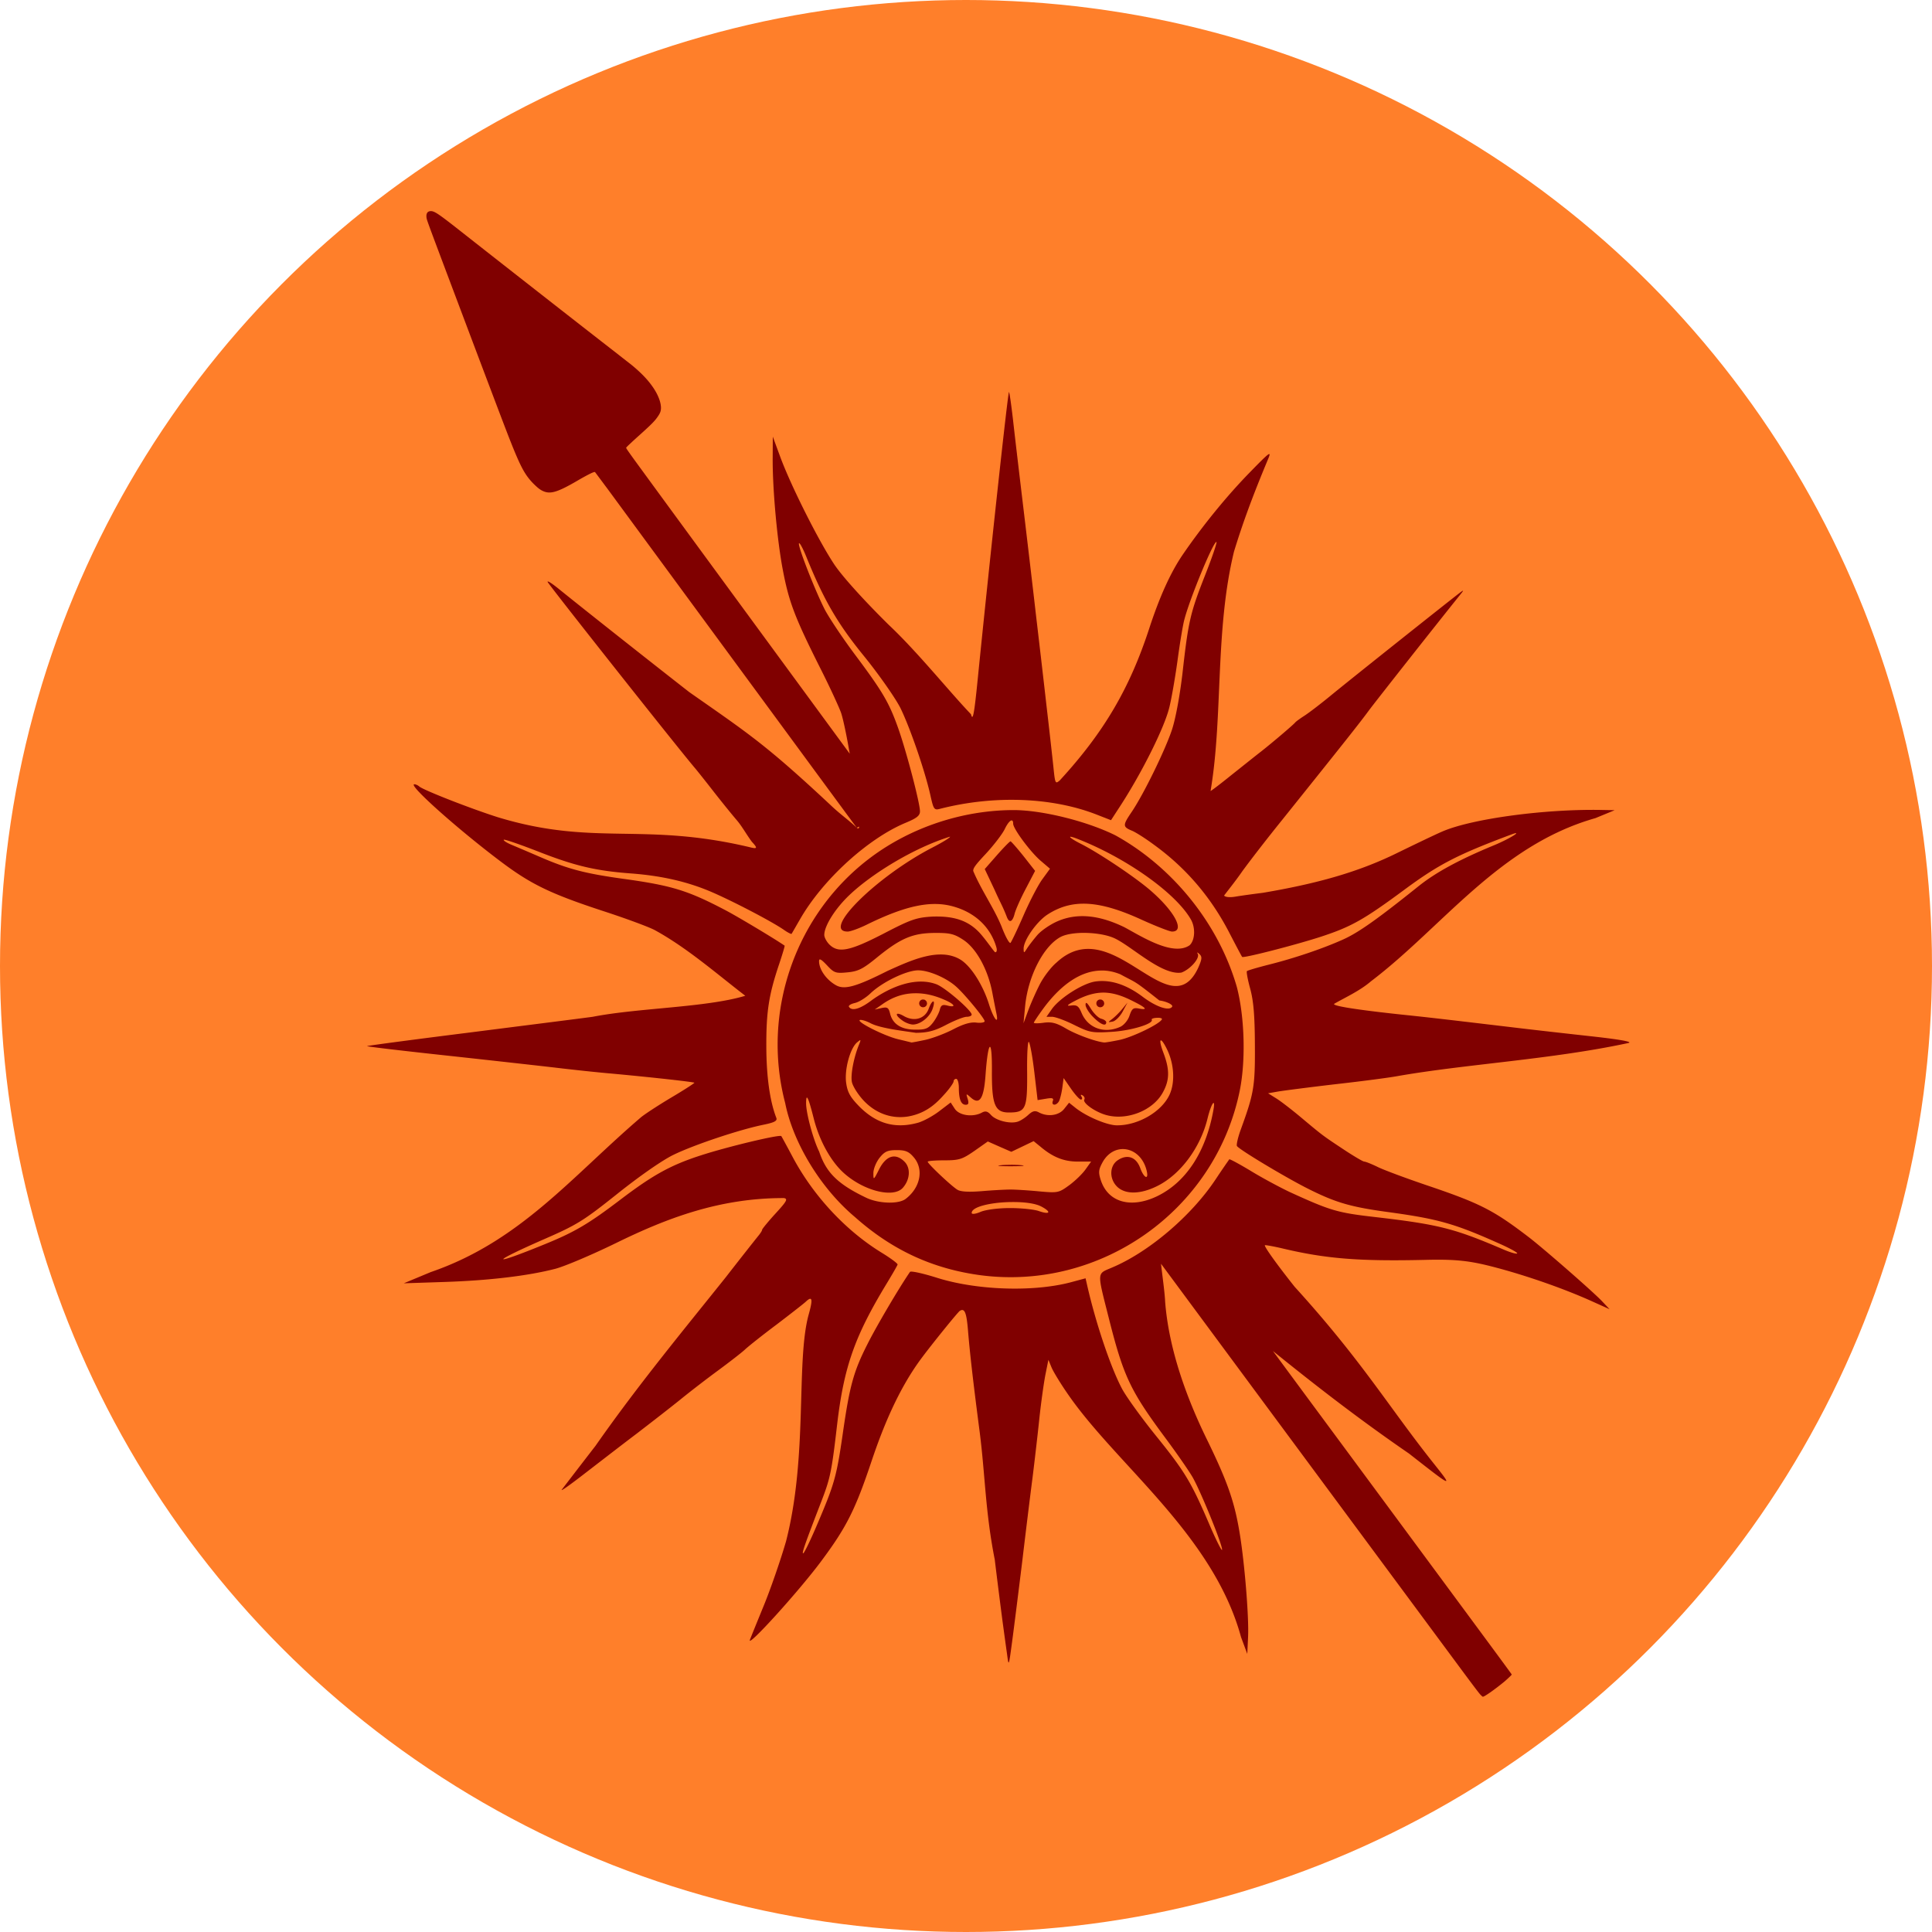 <?xml version="1.0" encoding="UTF-8" standalone="no"?>
<svg
   width="17mm"
   height="17mm"
   inkscape:version="1.2 (1:1.2+202206011327+fc4e4096c5)"
   sodipodi:docname="martell_logo.svg"
   version="1.1"
   viewBox="0 0 17 17"
   id="svg144944"
   xmlns:inkscape="http://www.inkscape.org/namespaces/inkscape"
   xmlns:sodipodi="http://sodipodi.sourceforge.net/DTD/sodipodi-0.dtd"
   xmlns="http://www.w3.org/2000/svg"
   xmlns:svg="http://www.w3.org/2000/svg">
  <defs
     id="defs144946" />
  <sodipodi:namedview
     bordercolor="#666666"
     borderopacity="1.0"
     inkscape:current-layer="g144942"
     inkscape:cx="62.937497"
     inkscape:cy="49.874998"
     inkscape:deskcolor="#d1d1d1"
     inkscape:document-units="mm"
     inkscape:pagecheckerboard="0"
     inkscape:pageopacity="0.0"
     inkscape:showpageshadow="2"
     inkscape:window-height="1403"
     inkscape:window-maximized="1"
     inkscape:window-width="2560"
     inkscape:window-x="3840"
     inkscape:window-y="0"
     inkscape:zoom="8.0000004"
     pagecolor="#ffffff"
     showgrid="true"
     showguides="false"
     id="namedview144936">
    <inkscape:grid
       dotted="false"
       originx="0"
       originy="0"
       spacingx="0.5"
       spacingy="0.5"
       type="xygrid"
       units="mm"
       id="grid144934" />
  </sodipodi:namedview>
  <g
     inkscape:groupmode="layer"
     inkscape:label="Layer 1"
     id="g144942">
    <ellipse
       cx="8.5"
       cy="8.5"
       fill="#fce94f"
       stop-color="#000000"
       style="paint-order:fill markers stroke;fill:#ff7f2a"
       id="ellipse144938"
       ry="8.5"
       rx="8.5" />
    <path
       id="path247-8-1-8"
       style="fill:#800000;stroke-width:0.459"
       d="M 3.786 1.858 C 3.76 1.86 3.748 1.881 3.753 1.916 C 3.756 1.94 3.769 1.972 4.156 3 C 4.45 3.779 4.467 3.821 4.504 3.914 C 4.586 4.118 4.623 4.184 4.695 4.257 C 4.731 4.292 4.749 4.307 4.774 4.319 C 4.839 4.351 4.901 4.334 5.075 4.233 C 5.143 4.193 5.202 4.162 5.221 4.156 C 5.233 4.152 5.233 4.152 5.237 4.156 C 5.24 4.159 5.287 4.223 5.344 4.299 C 5.665 4.736 6.187 5.446 7.023 6.583 C 7.214 6.843 7.384 7.074 7.539 7.284 C 7.549 7.278 7.55 7.278 7.56 7.273 C 7.559 7.28 7.558 7.285 7.557 7.287 C 7.553 7.291 7.545 7.289 7.539 7.284 C 7.469 7.216 7.391 7.164 7.303 7.079 C 6.735 6.549 6.592 6.459 6.065 6.09 C 5.752 5.846 5.11 5.339 4.907 5.174 C 4.853 5.131 4.814 5.106 4.819 5.121 C 4.828 5.145 5.95 6.564 6.113 6.756 C 6.136 6.783 6.209 6.875 6.276 6.961 C 6.343 7.047 6.436 7.162 6.483 7.217 C 6.528 7.269 6.567 7.341 6.615 7.406 C 6.668 7.463 6.665 7.472 6.599 7.455 C 5.655 7.231 5.234 7.449 4.384 7.192 C 4.149 7.118 3.725 6.952 3.69 6.921 C 3.678 6.91 3.658 6.901 3.646 6.901 C 3.584 6.901 4.034 7.302 4.417 7.589 C 4.675 7.782 4.846 7.865 5.306 8.016 C 5.506 8.081 5.711 8.157 5.761 8.184 C 6.045 8.339 6.308 8.57 6.558 8.762 C 6.212 8.866 5.62 8.868 5.215 8.947 C 5.114 8.961 4.628 9.022 4.135 9.085 C 3.641 9.147 3.234 9.201 3.23 9.205 C 3.227 9.209 3.533 9.245 3.912 9.286 C 4.29 9.327 4.728 9.376 4.884 9.394 C 5.041 9.413 5.267 9.437 5.386 9.447 C 5.733 9.479 6.102 9.52 6.11 9.527 C 6.113 9.53 6.021 9.59 5.904 9.659 C 5.787 9.729 5.668 9.807 5.638 9.833 C 5.028 10.356 4.577 10.923 3.791 11.193 L 3.553 11.292 L 3.917 11.28 C 4.308 11.267 4.647 11.226 4.884 11.165 C 4.966 11.144 5.207 11.042 5.42 10.938 C 5.865 10.72 6.33 10.541 6.898 10.542 C 6.935 10.549 6.923 10.57 6.823 10.679 C 6.759 10.749 6.706 10.814 6.706 10.821 C 6.706 10.829 6.691 10.852 6.673 10.874 C 6.655 10.896 6.525 11.06 6.386 11.239 C 6.019 11.698 5.614 12.187 5.24 12.722 C 5.09 12.916 4.957 13.09 4.943 13.108 C 4.93 13.127 5.021 13.062 5.146 12.965 C 5.272 12.868 5.476 12.71 5.602 12.615 C 5.727 12.519 5.901 12.384 5.989 12.313 C 6.076 12.242 6.227 12.126 6.324 12.055 C 6.42 11.984 6.525 11.903 6.556 11.874 C 6.587 11.845 6.713 11.745 6.836 11.653 C 6.958 11.56 7.072 11.471 7.089 11.455 C 7.148 11.399 7.155 11.428 7.114 11.573 C 7.003 11.99 7.11 12.811 6.916 13.564 C 6.867 13.733 6.778 13.989 6.719 14.132 C 6.66 14.276 6.606 14.409 6.599 14.428 C 6.566 14.512 7.024 14.008 7.223 13.741 C 7.45 13.437 7.527 13.282 7.672 12.848 C 7.767 12.567 7.899 12.236 8.101 11.961 C 8.197 11.831 8.426 11.548 8.445 11.535 C 8.487 11.508 8.504 11.547 8.517 11.7 C 8.533 11.898 8.563 12.161 8.621 12.605 C 8.669 12.982 8.67 13.305 8.753 13.723 C 8.781 13.955 8.814 14.21 8.825 14.292 C 8.836 14.373 8.852 14.491 8.861 14.553 C 8.876 14.667 8.876 14.667 8.905 14.451 C 8.921 14.332 8.961 14.015 8.994 13.746 C 9.026 13.477 9.067 13.144 9.085 13.006 C 9.102 12.869 9.129 12.639 9.144 12.495 C 9.159 12.351 9.184 12.173 9.198 12.1 L 9.225 11.965 L 9.253 12.033 C 9.269 12.071 9.337 12.183 9.406 12.281 C 9.838 12.9 10.677 13.512 10.92 14.405 L 10.975 14.553 L 10.982 14.405 C 10.99 14.246 10.957 13.817 10.916 13.541 C 10.869 13.229 10.809 13.052 10.612 12.65 C 10.451 12.318 10.285 11.885 10.252 11.451 C 10.25 11.381 10.223 11.189 10.216 11.12 C 10.784 11.888 11.327 12.622 12.796 14.606 C 12.95 14.814 13.012 14.897 13.026 14.911 C 13.036 14.922 13.046 14.93 13.048 14.93 C 13.062 14.93 13.153 14.866 13.237 14.797 C 13.264 14.774 13.302 14.738 13.302 14.735 C 13.302 14.731 13.256 14.669 12.03 13.01 C 11.705 12.57 11.472 12.256 11.201 11.888 C 11.575 12.19 11.961 12.49 12.398 12.79 C 12.794 13.1 12.792 13.099 12.601 12.859 C 12.214 12.37 11.977 11.966 11.393 11.324 C 11.236 11.127 11.121 10.966 11.13 10.957 C 11.133 10.954 11.203 10.966 11.284 10.985 C 11.666 11.076 11.957 11.099 12.535 11.086 C 12.811 11.079 12.935 11.093 13.161 11.153 C 13.441 11.227 13.763 11.34 14.003 11.448 L 14.163 11.52 L 14.095 11.448 C 14.015 11.364 13.589 10.992 13.457 10.89 C 13.14 10.647 13.024 10.588 12.547 10.427 C 12.371 10.367 12.182 10.297 12.126 10.27 C 12.071 10.243 12.016 10.221 12.004 10.221 C 11.993 10.221 11.91 10.172 11.821 10.113 C 11.637 9.991 11.642 9.995 11.445 9.83 C 11.366 9.764 11.269 9.689 11.23 9.665 L 11.158 9.62 L 11.249 9.604 C 11.299 9.596 11.529 9.566 11.761 9.539 C 11.993 9.513 12.233 9.481 12.296 9.469 C 12.898 9.363 13.661 9.322 14.331 9.177 C 14.366 9.167 14.256 9.147 14.024 9.121 C 13.825 9.099 13.493 9.062 13.287 9.037 C 12.605 8.956 12.548 8.95 12.319 8.926 C 11.92 8.883 11.713 8.849 11.741 8.832 C 11.832 8.779 11.966 8.719 12.064 8.634 C 12.693 8.157 13.191 7.439 14.038 7.199 L 14.208 7.129 L 14.095 7.127 C 13.6 7.117 12.957 7.203 12.695 7.315 C 12.638 7.339 12.457 7.426 12.291 7.507 C 11.945 7.677 11.578 7.777 11.112 7.856 C 11.024 7.867 10.915 7.882 10.869 7.89 C 10.82 7.898 10.78 7.894 10.771 7.88 C 10.795 7.848 10.879 7.743 10.93 7.668 C 11.007 7.563 11.138 7.393 11.288 7.207 C 11.82 6.543 11.957 6.371 12.044 6.253 C 12.096 6.182 12.663 5.463 12.851 5.23 C 12.88 5.194 12.881 5.19 12.853 5.21 C 12.774 5.269 11.85 6.004 11.704 6.125 C 11.616 6.197 11.514 6.275 11.476 6.299 C 11.439 6.323 11.403 6.349 11.397 6.357 C 11.38 6.378 11.193 6.537 11.091 6.617 C 11.043 6.654 10.926 6.748 10.83 6.824 C 10.735 6.901 10.654 6.962 10.652 6.96 C 10.763 6.306 10.689 5.55 10.858 4.854 C 10.934 4.605 11.021 4.368 11.155 4.047 C 11.191 3.962 11.179 3.97 10.993 4.161 C 10.792 4.367 10.575 4.634 10.402 4.888 C 10.297 5.044 10.201 5.257 10.11 5.537 C 9.941 6.052 9.719 6.438 9.326 6.866 C 9.286 6.901 9.284 6.896 9.269 6.748 C 9.26 6.663 9.233 6.42 9.208 6.207 C 9.184 5.995 9.143 5.642 9.117 5.423 C 9.092 5.204 9.042 4.779 9.006 4.479 C 8.97 4.179 8.928 3.823 8.913 3.688 C 8.897 3.553 8.882 3.446 8.878 3.45 C 8.868 3.46 8.716 4.856 8.604 5.967 C 8.572 6.289 8.56 6.349 8.544 6.285 C 8.35 6.082 8.074 5.737 7.82 5.498 C 7.598 5.279 7.411 5.071 7.342 4.968 C 7.206 4.765 6.962 4.28 6.867 4.024 L 6.8 3.842 L 6.799 4.027 C 6.797 4.302 6.839 4.763 6.89 5.024 C 6.942 5.296 6.995 5.435 7.21 5.864 C 7.298 6.037 7.383 6.222 7.401 6.273 C 7.421 6.334 7.45 6.475 7.477 6.632 C 6.714 5.592 5.924 4.515 5.657 4.149 C 5.515 3.955 5.508 3.943 5.51 3.939 C 5.513 3.933 5.563 3.886 5.629 3.827 C 5.71 3.754 5.739 3.726 5.765 3.696 C 5.787 3.669 5.803 3.645 5.81 3.626 C 5.828 3.578 5.805 3.498 5.752 3.417 C 5.707 3.349 5.649 3.287 5.561 3.214 C 5.555 3.209 5.494 3.162 5.427 3.109 C 5.139 2.886 4.318 2.243 4.04 2.024 C 3.868 1.889 3.829 1.862 3.798 1.858 C 3.794 1.858 3.79 1.857 3.786 1.858 z M 10.702 4.769 C 10.703 4.768 10.704 4.769 10.704 4.769 C 10.71 4.775 10.664 4.909 10.602 5.066 C 10.473 5.394 10.456 5.468 10.405 5.923 C 10.382 6.119 10.345 6.322 10.312 6.422 C 10.251 6.604 10.063 6.989 9.958 7.144 C 9.878 7.262 9.878 7.275 9.959 7.309 C 9.994 7.323 10.084 7.381 10.158 7.436 C 10.404 7.615 10.64 7.861 10.823 8.219 C 10.878 8.325 10.926 8.416 10.93 8.42 C 10.941 8.433 11.403 8.314 11.624 8.242 C 11.889 8.155 12 8.093 12.357 7.829 C 12.662 7.604 12.823 7.521 13.298 7.343 C 13.411 7.301 13.285 7.38 13.15 7.436 C 12.84 7.564 12.632 7.677 12.478 7.801 C 12.121 8.087 11.956 8.204 11.822 8.265 C 11.643 8.346 11.389 8.432 11.161 8.489 C 11.063 8.514 10.978 8.539 10.972 8.545 C 10.966 8.551 10.979 8.621 11.001 8.701 C 11.03 8.808 11.041 8.936 11.042 9.197 C 11.044 9.562 11.034 9.62 10.916 9.944 C 10.892 10.011 10.878 10.074 10.884 10.084 C 10.904 10.116 11.326 10.369 11.522 10.466 C 11.757 10.583 11.889 10.621 12.213 10.665 C 12.658 10.726 12.799 10.766 13.205 10.948 C 13.291 10.987 13.356 11.023 13.35 11.029 C 13.343 11.036 13.292 11.021 13.235 10.997 C 12.795 10.808 12.66 10.774 12.091 10.708 C 11.769 10.671 11.707 10.653 11.351 10.49 C 11.27 10.452 11.118 10.371 11.014 10.308 C 10.91 10.245 10.821 10.197 10.817 10.201 C 10.813 10.206 10.757 10.286 10.694 10.381 C 10.481 10.7 10.11 11.016 9.786 11.153 C 9.649 11.212 9.651 11.18 9.759 11.608 C 9.887 12.114 9.947 12.239 10.258 12.658 C 10.354 12.787 10.459 12.939 10.492 12.995 C 10.564 13.118 10.763 13.608 10.753 13.638 C 10.75 13.649 10.696 13.543 10.636 13.401 C 10.48 13.038 10.424 12.946 10.167 12.628 C 10.043 12.474 9.911 12.291 9.874 12.222 C 9.774 12.035 9.642 11.643 9.566 11.309 L 9.552 11.248 L 9.422 11.283 C 9.089 11.371 8.588 11.353 8.24 11.242 C 8.119 11.204 8.014 11.181 8.007 11.192 C 7.914 11.327 7.713 11.667 7.632 11.829 C 7.51 12.07 7.476 12.194 7.415 12.62 C 7.361 12.991 7.343 13.056 7.197 13.399 C 7.138 13.539 7.08 13.66 7.069 13.667 C 7.05 13.678 7.083 13.585 7.223 13.222 C 7.306 13.008 7.317 12.956 7.366 12.535 C 7.426 12.025 7.521 11.757 7.804 11.291 C 7.853 11.21 7.896 11.136 7.898 11.127 C 7.9 11.118 7.838 11.072 7.76 11.024 C 7.443 10.83 7.158 10.524 6.976 10.183 C 6.924 10.085 6.878 10.001 6.875 9.997 C 6.862 9.98 6.406 10.089 6.171 10.165 C 5.903 10.251 5.746 10.338 5.459 10.556 C 5.18 10.768 5.059 10.84 4.794 10.948 C 4.312 11.145 4.306 11.115 4.785 10.905 C 5.079 10.777 5.134 10.742 5.434 10.503 C 5.627 10.349 5.829 10.208 5.927 10.161 C 6.106 10.074 6.5 9.942 6.712 9.898 C 6.816 9.877 6.841 9.863 6.831 9.836 C 6.774 9.69 6.744 9.473 6.743 9.209 C 6.742 8.9 6.765 8.753 6.856 8.483 C 6.885 8.396 6.907 8.323 6.904 8.321 C 6.824 8.265 6.497 8.069 6.387 8.011 C 6.052 7.835 5.914 7.792 5.478 7.732 C 5.149 7.686 5.003 7.648 4.767 7.547 C 4.663 7.502 4.543 7.451 4.5 7.433 C 4.457 7.415 4.427 7.395 4.433 7.389 C 4.439 7.383 4.577 7.431 4.739 7.494 C 5.055 7.618 5.24 7.662 5.545 7.685 C 5.818 7.705 6.046 7.757 6.257 7.847 C 6.448 7.929 6.787 8.106 6.895 8.18 C 6.93 8.205 6.962 8.221 6.965 8.217 C 6.969 8.212 7 8.157 7.036 8.095 C 7.235 7.744 7.636 7.378 7.971 7.239 C 8.067 7.199 8.095 7.177 8.095 7.139 C 8.095 7.066 7.972 6.598 7.901 6.401 C 7.822 6.18 7.765 6.083 7.52 5.756 C 7.409 5.607 7.29 5.428 7.254 5.357 C 7.166 5.182 7.021 4.809 7.03 4.782 C 7.034 4.769 7.062 4.819 7.092 4.892 C 7.249 5.28 7.367 5.484 7.604 5.775 C 7.736 5.938 7.879 6.143 7.923 6.23 C 8.007 6.401 8.139 6.783 8.187 6.999 C 8.215 7.125 8.22 7.131 8.275 7.116 C 8.751 6.995 9.265 7.015 9.658 7.171 L 9.776 7.217 L 9.837 7.123 C 10.033 6.828 10.242 6.413 10.288 6.229 C 10.307 6.155 10.339 5.971 10.36 5.821 C 10.38 5.671 10.407 5.507 10.42 5.457 C 10.466 5.275 10.67 4.78 10.702 4.769 z M 8.918 7.128 C 8.47 7.129 8.018 7.279 7.663 7.544 C 7 8.039 6.698 8.905 6.909 9.706 C 6.976 10.045 7.212 10.448 7.524 10.71 C 7.85 11 8.208 11.165 8.629 11.221 C 9.687 11.359 10.687 10.651 10.906 9.61 C 10.963 9.343 10.953 8.952 10.883 8.684 C 10.721 8.123 10.314 7.626 9.814 7.35 C 9.562 7.225 9.169 7.128 8.918 7.128 z M 8.901 7.219 C 8.91 7.219 8.915 7.228 8.915 7.248 C 8.915 7.292 9.066 7.496 9.157 7.574 L 9.239 7.644 L 9.17 7.739 C 9.133 7.79 9.059 7.933 9.006 8.055 C 8.953 8.177 8.901 8.285 8.892 8.296 C 8.882 8.306 8.847 8.242 8.813 8.153 C 8.748 7.993 8.634 7.832 8.564 7.665 C 8.56 7.64 8.587 7.606 8.675 7.512 C 8.747 7.434 8.821 7.337 8.841 7.295 C 8.864 7.247 8.887 7.22 8.901 7.219 z M 8.359 7.362 C 8.365 7.368 8.295 7.411 8.204 7.458 C 7.711 7.713 7.224 8.197 7.459 8.197 C 7.483 8.197 7.557 8.17 7.623 8.138 C 7.97 7.967 8.196 7.92 8.394 7.978 C 8.581 8.032 8.713 8.157 8.765 8.328 C 8.775 8.359 8.772 8.379 8.757 8.379 C 8.746 8.374 8.694 8.295 8.635 8.225 C 8.525 8.096 8.391 8.06 8.208 8.065 C 8.065 8.073 8.019 8.088 7.775 8.215 C 7.477 8.369 7.377 8.389 7.298 8.311 C 7.273 8.286 7.253 8.248 7.253 8.227 C 7.253 8.147 7.35 7.993 7.475 7.875 C 7.666 7.693 8.034 7.463 8.359 7.362 z M 9.423 7.363 C 9.431 7.364 9.445 7.368 9.467 7.376 C 9.902 7.543 10.345 7.856 10.479 8.091 C 10.521 8.164 10.515 8.275 10.467 8.318 C 10.32 8.418 10.043 8.239 9.894 8.159 C 9.67 8.05 9.477 8.032 9.306 8.106 C 9.241 8.134 9.159 8.19 9.125 8.231 C 9.091 8.271 9.051 8.323 9.036 8.347 C 9.01 8.388 9.008 8.388 9.007 8.349 C 9.005 8.277 9.118 8.114 9.213 8.05 C 9.43 7.907 9.667 7.919 10.046 8.093 C 10.172 8.15 10.292 8.197 10.313 8.197 C 10.43 8.197 10.337 8.02 10.123 7.835 C 9.988 7.718 9.672 7.507 9.513 7.426 C 9.435 7.387 9.4 7.36 9.423 7.363 z M 8.892 7.403 C 8.886 7.402 8.832 7.457 8.773 7.524 L 8.665 7.647 L 8.752 7.831 C 8.804 7.948 8.821 7.969 8.86 8.07 C 8.881 8.124 8.909 8.113 8.927 8.043 C 8.935 8.009 8.979 7.909 9.025 7.822 L 9.108 7.663 L 9.006 7.533 C 8.949 7.462 8.898 7.404 8.892 7.403 z M 8.222 8.209 C 8.36 8.208 8.396 8.217 8.478 8.271 C 8.591 8.346 8.692 8.529 8.731 8.731 C 8.745 8.806 8.762 8.891 8.768 8.919 C 8.79 9.024 8.743 8.965 8.703 8.839 C 8.65 8.668 8.545 8.503 8.453 8.445 C 8.268 8.331 8.012 8.452 7.81 8.543 C 7.534 8.682 7.433 8.71 7.359 8.671 C 7.273 8.624 7.207 8.532 7.207 8.457 C 7.207 8.43 7.225 8.439 7.276 8.493 C 7.339 8.561 7.353 8.566 7.457 8.556 C 7.551 8.547 7.593 8.526 7.713 8.428 C 7.922 8.257 8.028 8.211 8.222 8.209 z M 9.504 8.209 C 9.616 8.205 9.745 8.223 9.819 8.262 C 9.971 8.339 10.226 8.583 10.395 8.558 C 10.473 8.53 10.56 8.431 10.539 8.393 C 10.53 8.377 10.536 8.378 10.554 8.395 C 10.579 8.418 10.577 8.439 10.544 8.514 C 10.291 9.062 9.789 8.007 9.295 8.471 C 9.248 8.51 9.183 8.596 9.15 8.66 C 9.117 8.724 9.071 8.828 9.048 8.89 L 9.006 9.004 L 9.02 8.856 C 9.045 8.589 9.184 8.32 9.337 8.242 C 9.376 8.223 9.437 8.212 9.504 8.209 z M 8.078 8.538 C 8.173 8.538 8.327 8.604 8.414 8.682 C 8.492 8.752 8.664 8.961 8.664 8.986 C 8.664 8.997 8.631 9.003 8.59 8.998 C 8.54 8.992 8.476 9.011 8.388 9.057 C 8.317 9.094 8.206 9.136 8.142 9.15 C 8.077 9.164 8.022 9.174 8.02 9.173 C 8.017 9.172 7.964 9.159 7.901 9.144 C 7.778 9.114 7.529 8.988 7.567 8.975 C 7.58 8.971 7.624 8.984 7.663 9.005 C 7.751 9.049 7.947 9.071 8.059 9.088 C 8.164 9.087 8.225 9.071 8.327 9.017 C 8.4 8.979 8.481 8.947 8.505 8.947 C 8.53 8.947 8.55 8.938 8.55 8.928 C 8.55 8.892 8.323 8.695 8.243 8.662 C 8.056 8.59 7.831 8.686 7.672 8.8 C 7.57 8.878 7.495 8.9 7.47 8.859 C 7.464 8.848 7.486 8.834 7.52 8.826 C 7.555 8.819 7.617 8.781 7.658 8.742 C 7.763 8.641 7.976 8.539 8.078 8.538 z M 9.686 8.54 C 9.744 8.538 9.801 8.55 9.858 8.573 C 10.01 8.656 9.966 8.617 10.201 8.803 C 10.266 8.812 10.324 8.841 10.314 8.858 C 10.288 8.899 10.173 8.86 10.055 8.771 C 9.913 8.664 9.773 8.618 9.641 8.636 C 9.532 8.65 9.328 8.779 9.257 8.877 L 9.208 8.947 L 9.258 8.947 C 9.285 8.947 9.373 8.979 9.453 9.019 C 9.589 9.086 9.609 9.09 9.786 9.079 C 9.957 9.068 10.156 9.007 10.134 8.972 C 10.13 8.965 10.15 8.957 10.18 8.956 C 10.21 8.954 10.23 8.961 10.223 8.971 C 10.196 9.015 9.964 9.126 9.853 9.15 C 9.786 9.164 9.725 9.174 9.716 9.173 C 9.642 9.166 9.473 9.104 9.383 9.052 C 9.297 9.001 9.254 8.99 9.185 8.999 C 9.136 9.006 9.097 9.006 9.097 8.999 C 9.097 8.993 9.134 8.938 9.178 8.877 C 9.339 8.658 9.513 8.544 9.686 8.54 z M 9.712 8.734 C 9.785 8.735 9.86 8.756 9.946 8.798 C 10.086 8.866 10.109 8.891 10.02 8.874 C 9.972 8.865 9.96 8.875 9.939 8.936 C 9.926 8.977 9.89 9.02 9.858 9.035 C 9.717 9.099 9.573 9.047 9.517 8.913 C 9.491 8.851 9.476 8.841 9.422 8.848 C 9.376 8.854 9.393 8.84 9.484 8.794 C 9.566 8.754 9.638 8.734 9.712 8.734 z M 8.054 8.74 C 8.134 8.739 8.218 8.757 8.305 8.795 C 8.401 8.835 8.42 8.869 8.336 8.848 C 8.293 8.837 8.279 8.844 8.269 8.887 C 8.261 8.916 8.234 8.967 8.208 9 C 8.168 9.051 8.142 9.061 8.054 9.06 C 7.931 9.06 7.855 9.012 7.832 8.919 C 7.819 8.866 7.808 8.859 7.757 8.87 L 7.697 8.883 L 7.765 8.836 C 7.855 8.772 7.952 8.74 8.054 8.74 z M 8.117 8.795 A 0.034 0.034 0 0 0 8.088 8.829 A 0.034 0.034 0 0 0 8.123 8.863 A 0.034 0.034 0 0 0 8.157 8.829 A 0.034 0.034 0 0 0 8.157 8.827 A 0.034 0.034 0 0 0 8.156 8.824 A 0.034 0.034 0 0 0 8.156 8.822 A 0.034 0.034 0 0 0 8.155 8.819 A 0.034 0.034 0 0 0 8.155 8.817 A 0.034 0.034 0 0 0 8.154 8.815 A 0.034 0.034 0 0 0 8.153 8.813 A 0.034 0.034 0 0 0 8.152 8.812 A 0.034 0.034 0 0 0 8.151 8.81 A 0.034 0.034 0 0 0 8.15 8.809 A 0.034 0.034 0 0 1 8.15 8.808 A 0.034 0.034 0 0 0 8.148 8.806 A 0.034 0.034 0 0 1 8.147 8.806 A 0.034 0.034 0 0 0 8.146 8.804 A 0.034 0.034 0 0 0 8.145 8.803 A 0.034 0.034 0 0 1 8.144 8.803 A 0.034 0.034 0 0 0 8.143 8.802 A 0.034 0.034 0 0 1 8.142 8.801 A 0.034 0.034 0 0 0 8.141 8.8 A 0.034 0.034 0 0 0 8.139 8.799 A 0.034 0.034 0 0 0 8.137 8.798 A 0.034 0.034 0 0 0 8.136 8.797 A 0.034 0.034 0 0 0 8.133 8.796 A 0.034 0.034 0 0 0 8.132 8.796 A 0.034 0.034 0 0 0 8.129 8.795 A 0.034 0.034 0 0 0 8.127 8.795 A 0.034 0.034 0 0 0 8.123 8.795 A 0.034 0.034 0 0 1 8.123 8.795 A 0.034 0.034 0 0 0 8.117 8.795 z M 9.676 8.795 A 0.034 0.034 0 0 0 9.647 8.829 A 0.034 0.034 0 0 0 9.682 8.863 A 0.034 0.034 0 0 0 9.716 8.829 A 0.034 0.034 0 0 0 9.716 8.827 A 0.034 0.034 0 0 0 9.715 8.824 A 0.034 0.034 0 0 0 9.715 8.822 A 0.034 0.034 0 0 0 9.714 8.819 A 0.034 0.034 0 0 0 9.714 8.817 A 0.034 0.034 0 0 0 9.713 8.815 A 0.034 0.034 0 0 0 9.712 8.813 A 0.034 0.034 0 0 0 9.711 8.812 A 0.034 0.034 0 0 0 9.711 8.81 A 0.034 0.034 0 0 0 9.709 8.809 A 0.034 0.034 0 0 1 9.709 8.808 A 0.034 0.034 0 0 0 9.708 8.807 A 0.034 0.034 0 0 0 9.706 8.806 A 0.034 0.034 0 0 0 9.705 8.804 A 0.034 0.034 0 0 1 9.705 8.804 A 0.034 0.034 0 0 0 9.703 8.803 A 0.034 0.034 0 0 1 9.703 8.802 A 0.034 0.034 0 0 0 9.701 8.801 A 0.034 0.034 0 0 0 9.7 8.8 A 0.034 0.034 0 0 0 9.698 8.799 A 0.034 0.034 0 0 0 9.697 8.798 A 0.034 0.034 0 0 0 9.695 8.797 A 0.034 0.034 0 0 0 9.693 8.797 A 0.034 0.034 0 0 0 9.691 8.796 A 0.034 0.034 0 0 0 9.688 8.795 A 0.034 0.034 0 0 0 9.686 8.795 A 0.034 0.034 0 0 0 9.683 8.795 A 0.034 0.034 0 0 0 9.682 8.795 A 0.034 0.034 0 0 0 9.676 8.795 z M 8.212 8.812 C 8.203 8.812 8.187 8.834 8.171 8.878 C 8.138 8.965 8.044 8.992 7.954 8.941 C 7.878 8.897 7.868 8.929 7.941 8.98 C 7.968 9 8.01 9.015 8.033 9.015 C 8.098 9.015 8.181 8.95 8.206 8.877 C 8.221 8.834 8.22 8.812 8.212 8.812 z M 9.921 8.822 L 9.876 8.877 C 9.851 8.908 9.811 8.947 9.788 8.965 C 9.747 8.996 9.747 8.997 9.79 8.989 C 9.814 8.985 9.854 8.946 9.878 8.902 L 9.921 8.822 z M 9.559 8.825 C 9.554 8.825 9.552 8.83 9.552 8.841 C 9.552 8.864 9.582 8.913 9.619 8.949 C 9.684 9.015 9.734 9.035 9.734 8.995 C 9.734 8.984 9.714 8.97 9.69 8.964 C 9.665 8.957 9.625 8.918 9.599 8.876 C 9.579 8.843 9.566 8.826 9.559 8.825 z M 7.567 9.153 C 7.574 9.151 7.571 9.161 7.561 9.186 C 7.513 9.3 7.483 9.457 7.496 9.521 C 7.504 9.559 7.552 9.635 7.603 9.688 C 7.71 9.799 7.848 9.847 7.991 9.824 C 8.169 9.793 8.26 9.684 8.319 9.619 C 8.359 9.574 8.391 9.527 8.391 9.515 C 8.391 9.503 8.401 9.493 8.414 9.493 C 8.426 9.493 8.437 9.528 8.437 9.571 C 8.437 9.672 8.456 9.721 8.498 9.721 C 8.522 9.721 8.526 9.707 8.515 9.67 C 8.499 9.62 8.5 9.62 8.543 9.658 C 8.62 9.726 8.657 9.668 8.672 9.458 C 8.694 9.149 8.73 9.124 8.728 9.419 C 8.726 9.721 8.754 9.789 8.877 9.789 C 9.027 9.789 9.04 9.758 9.038 9.437 C 9.036 9.279 9.043 9.158 9.053 9.168 C 9.063 9.178 9.085 9.297 9.101 9.433 L 9.13 9.68 L 9.203 9.668 C 9.26 9.658 9.274 9.663 9.264 9.688 C 9.249 9.728 9.292 9.732 9.317 9.692 C 9.326 9.677 9.34 9.624 9.347 9.575 L 9.359 9.486 L 9.424 9.58 C 9.46 9.632 9.499 9.675 9.511 9.675 C 9.523 9.675 9.525 9.663 9.516 9.649 C 9.506 9.633 9.51 9.629 9.527 9.639 C 9.541 9.648 9.548 9.664 9.541 9.675 C 9.523 9.704 9.638 9.786 9.736 9.812 C 9.917 9.861 10.141 9.773 10.229 9.618 C 10.292 9.507 10.294 9.415 10.238 9.266 C 10.187 9.133 10.211 9.113 10.271 9.238 C 10.332 9.366 10.34 9.524 10.292 9.63 C 10.224 9.781 10.016 9.903 9.828 9.902 C 9.742 9.902 9.558 9.824 9.462 9.747 L 9.407 9.703 L 9.364 9.757 C 9.318 9.816 9.219 9.83 9.141 9.788 C 9.107 9.77 9.086 9.775 9.047 9.811 C 9.02 9.836 8.978 9.863 8.954 9.87 C 8.888 9.891 8.766 9.861 8.721 9.812 C 8.691 9.778 8.671 9.773 8.64 9.79 C 8.56 9.833 8.44 9.816 8.401 9.756 L 8.365 9.701 L 8.264 9.778 C 8.208 9.821 8.124 9.866 8.078 9.879 C 7.88 9.934 7.716 9.889 7.567 9.742 C 7.483 9.657 7.458 9.614 7.446 9.532 C 7.428 9.415 7.48 9.222 7.543 9.171 C 7.555 9.161 7.563 9.155 7.567 9.153 z M 7.101 9.658 C 7.111 9.662 7.13 9.722 7.161 9.845 C 7.21 10.036 7.309 10.216 7.422 10.319 C 7.595 10.477 7.859 10.545 7.943 10.453 C 8.008 10.381 8.015 10.278 7.959 10.222 C 7.88 10.143 7.798 10.167 7.736 10.288 C 7.687 10.385 7.685 10.387 7.685 10.322 C 7.685 10.285 7.71 10.225 7.74 10.187 C 7.784 10.132 7.811 10.12 7.89 10.12 C 7.967 10.12 7.997 10.132 8.04 10.183 C 8.131 10.288 8.099 10.451 7.968 10.55 C 7.907 10.596 7.737 10.592 7.626 10.541 C 7.369 10.419 7.269 10.316 7.208 10.133 C 7.157 10.032 7.093 9.797 7.093 9.708 C 7.093 9.672 7.096 9.655 7.101 9.658 z M 10.678 9.705 C 10.684 9.705 10.685 9.724 10.677 9.767 C 10.611 10.137 10.434 10.406 10.177 10.528 C 9.949 10.635 9.751 10.579 9.687 10.387 C 9.664 10.317 9.666 10.293 9.7 10.23 C 9.801 10.043 10.035 10.084 10.089 10.298 C 10.111 10.386 10.067 10.37 10.033 10.278 C 9.998 10.181 9.92 10.153 9.837 10.208 C 9.761 10.257 9.759 10.375 9.832 10.444 C 9.905 10.512 10.037 10.509 10.183 10.436 C 10.387 10.335 10.562 10.099 10.625 9.843 C 10.645 9.761 10.668 9.706 10.678 9.705 z M 9.095 10.041 L 9.159 10.093 C 9.266 10.183 9.363 10.221 9.484 10.221 L 9.601 10.221 L 9.551 10.291 C 9.523 10.33 9.459 10.392 9.407 10.43 C 9.316 10.496 9.308 10.498 9.143 10.483 C 9.049 10.474 8.936 10.467 8.892 10.467 C 8.848 10.467 8.735 10.473 8.641 10.481 C 8.528 10.49 8.455 10.487 8.425 10.469 C 8.374 10.439 8.163 10.24 8.163 10.222 C 8.163 10.215 8.229 10.21 8.309 10.21 C 8.44 10.21 8.467 10.201 8.574 10.127 L 8.692 10.044 L 8.796 10.09 L 8.899 10.135 L 8.997 10.088 L 9.095 10.041 z M 8.865 10.25 C 8.844 10.25 8.825 10.251 8.808 10.253 L 8.808 10.253 C 8.755 10.258 8.793 10.262 8.892 10.262 C 8.992 10.262 9.035 10.258 8.989 10.253 C 8.957 10.25 8.909 10.248 8.865 10.25 z M 8.903 10.577 C 9.006 10.576 9.106 10.587 9.162 10.616 C 9.255 10.665 9.24 10.691 9.14 10.656 C 9.1 10.642 8.987 10.63 8.888 10.63 C 8.783 10.63 8.676 10.644 8.629 10.663 C 8.584 10.683 8.55 10.686 8.55 10.673 C 8.55 10.616 8.732 10.578 8.903 10.577 z " />
  </g>
</svg>
